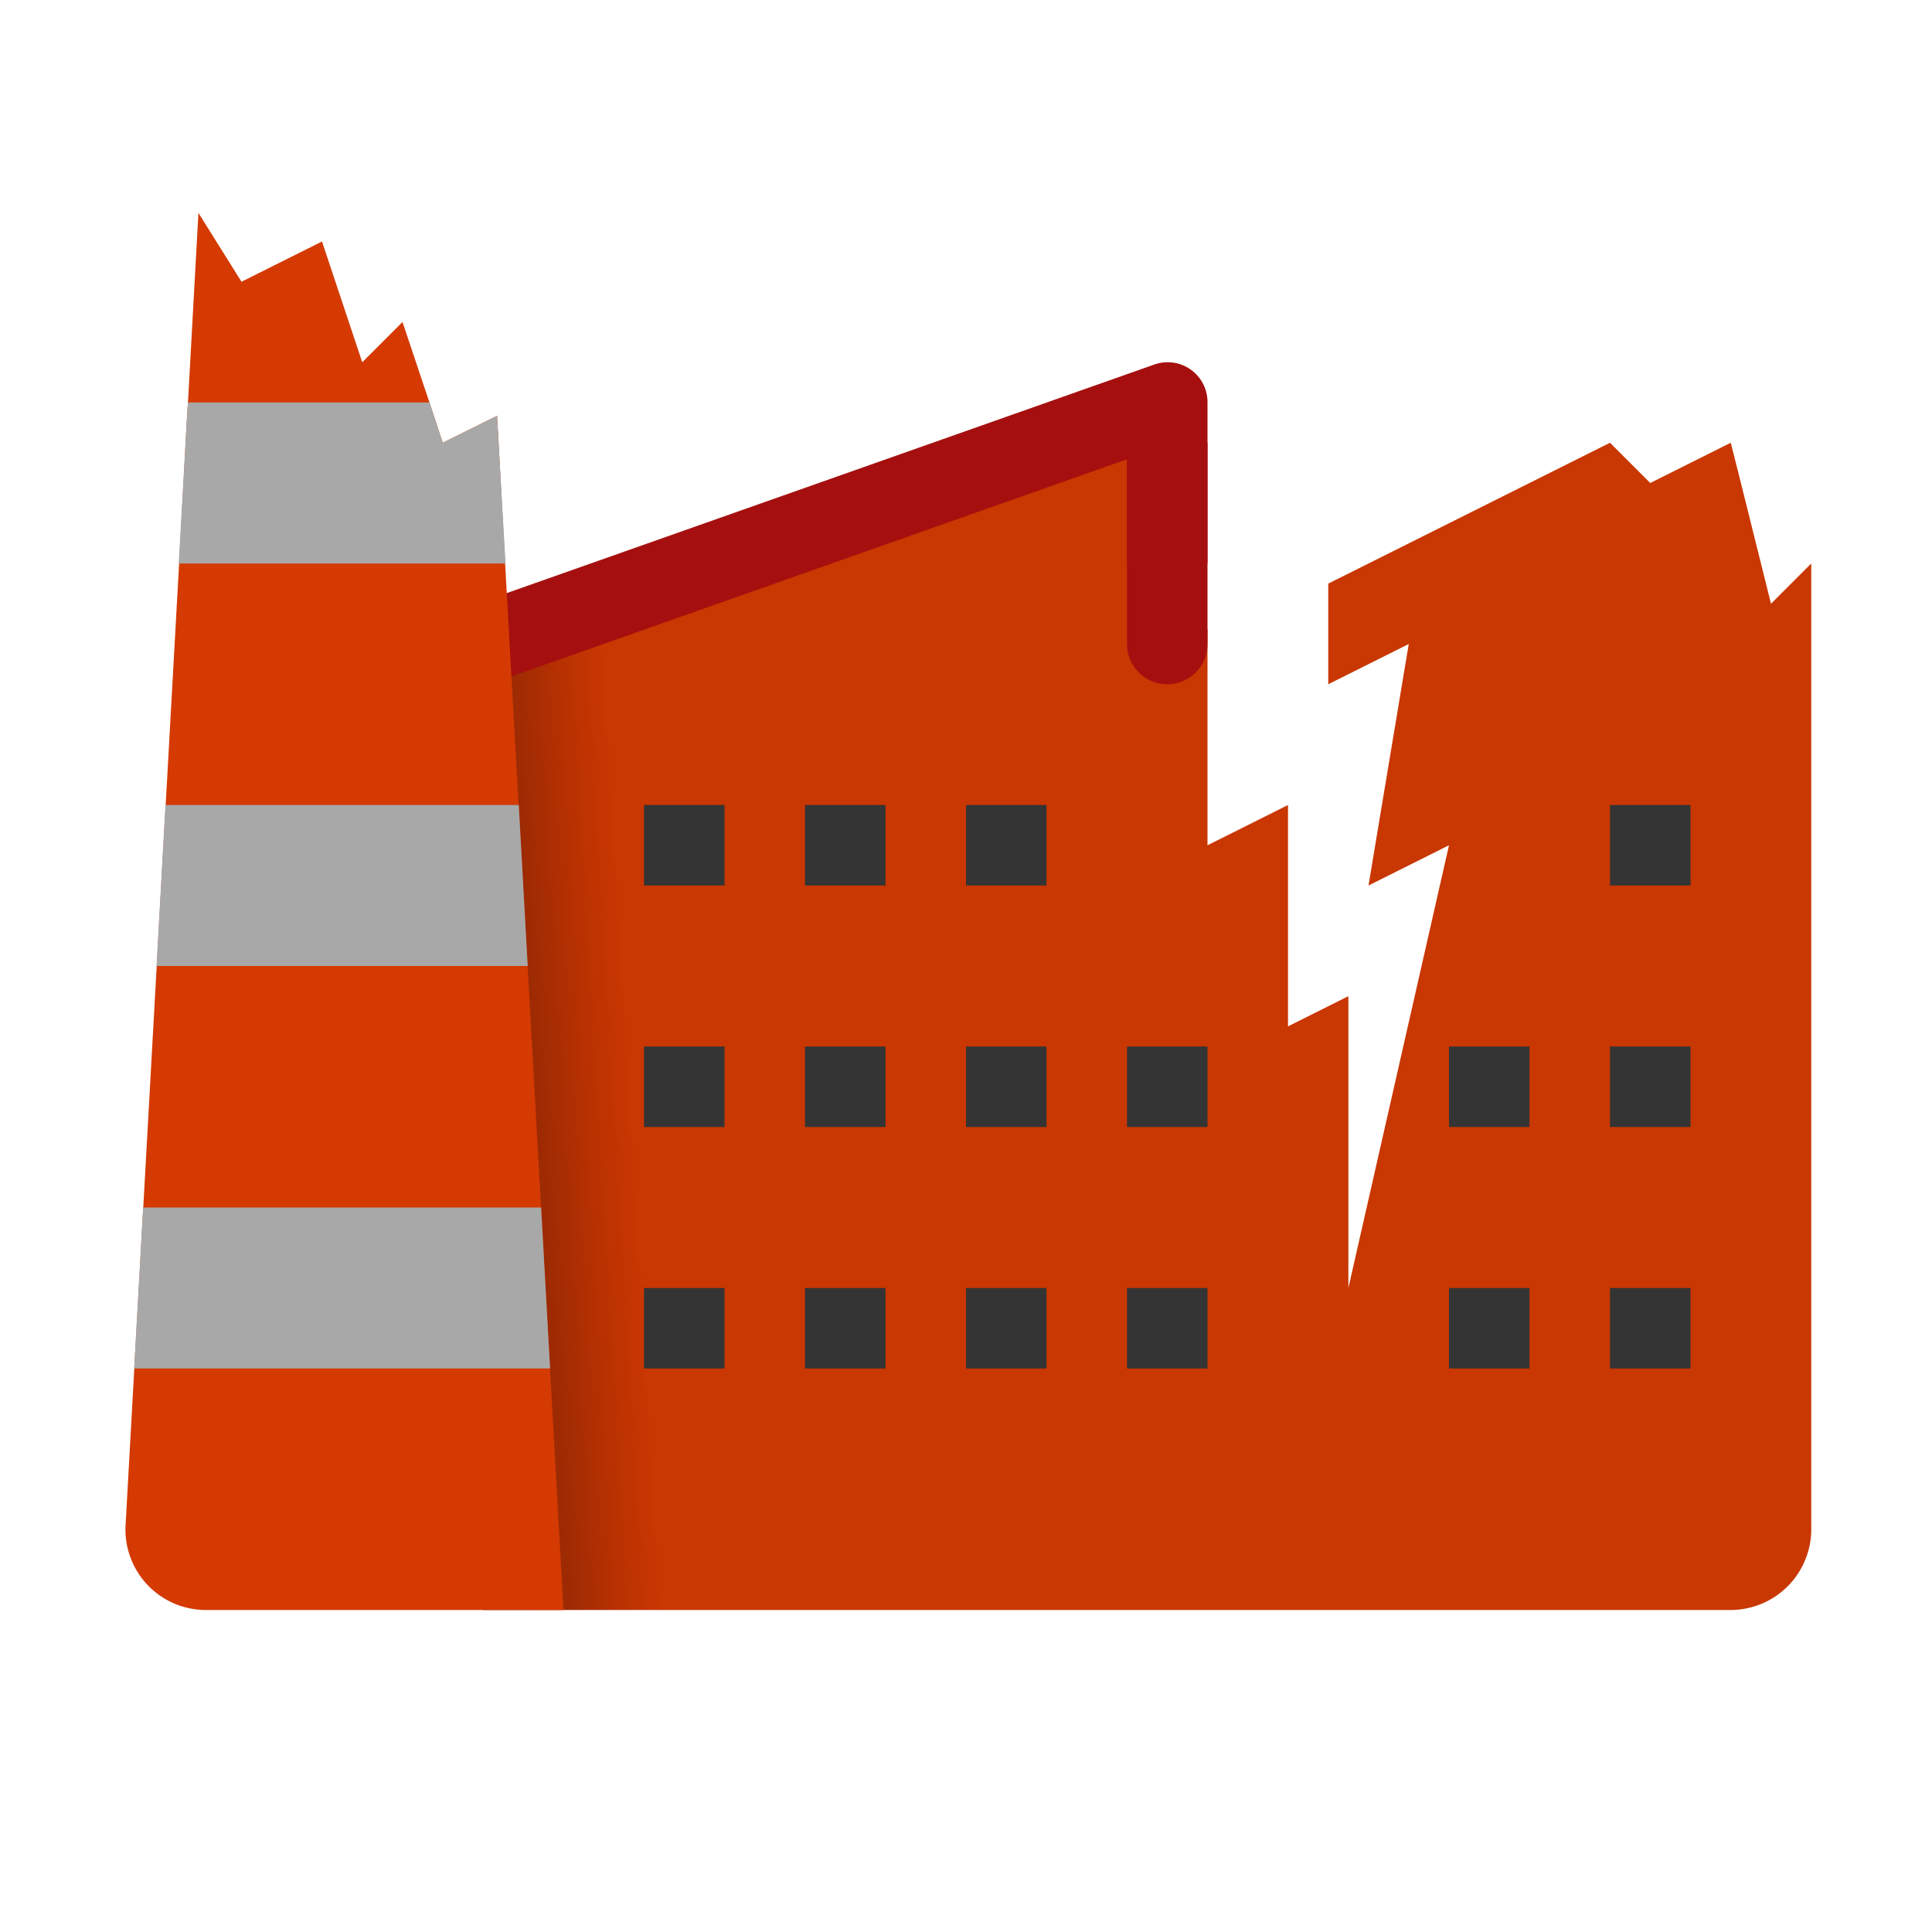 <svg xmlns="http://www.w3.org/2000/svg" data-name="Слой 1" viewBox="0 0 48 48"><defs><linearGradient id="NXYEmKMrF2jK8cKOS78A8a" x1="41.901" x2="11.444" y1="24.648" y2="26.474" data-name="Безымянный градиент 57" gradientUnits="userSpaceOnUse"><stop offset=".863" stop-color="#c93702"/><stop offset=".895" stop-color="#ba3202"/><stop offset=".957" stop-color="#922704"/><stop offset=".98" stop-color="#822204"/></linearGradient></defs><path fill="url(#NXYEmKMrF2jK8cKOS78A8a)" d="M45,14V38a2.006,2.006,0,0,1-2,2H12V16l17-6v6l1-.37V21l2-1v5.5l1.5-.75V32L36,21l-2,1,1-6-2,1V14.5L40,11l1,1,2-1,.19.75L44,15Z"/><path fill="#a60f0f" d="M30,10v4H28V11.41L12.33,16.94A.961.961,0,0,1,12,17a.999.999,0,0,1-.33-1.94l17-6A.99.99,0,0,1,30,10Z"/><path fill="#d43a02" d="M14,40H5.11a1.998,1.998,0,0,1-1.99-2.11L4.45,14l.2-3.71L4.67,10l.26-4.71L6,7,8,6,9,9l1-1,.67,2L11,11l1.35-.67.01.18L12.55,14Z"/><polygon fill="#a8a8a8" points="13.667 34 13.444 30 3.556 30 3.333 34 13.667 34"/><polygon fill="#a8a8a8" points="4.111 20 3.889 24 13.111 24 12.889 20 4.111 20"/><polygon fill="#a8a8a8" points="12.56 14 4.44 14 4.65 10.29 4.67 10 10.67 10 11 11 12.35 10.33 12.36 10.51 12.56 14"/><rect width="2" height="2" x="40" y="20" fill="#343434"/><rect width="2" height="2" x="24" y="20" fill="#343434"/><rect width="2" height="2" x="20" y="20" fill="#343434"/><rect width="2" height="2" x="16" y="20" fill="#343434"/><rect width="2" height="2" x="40" y="26" fill="#343434"/><rect width="2" height="2" x="36" y="26" fill="#343434"/><rect width="2" height="2" x="28" y="26" fill="#343434"/><rect width="2" height="2" x="24" y="26" fill="#343434"/><rect width="2" height="2" x="20" y="26" fill="#343434"/><rect width="2" height="2" x="16" y="26" fill="#343434"/><rect width="2" height="2" x="40" y="32" fill="#343434"/><rect width="2" height="2" x="36" y="32" fill="#343434"/><rect width="2" height="2" x="28" y="32" fill="#343434"/><rect width="2" height="2" x="24" y="32" fill="#343434"/><rect width="2" height="2" x="20" y="32" fill="#343434"/><rect width="2" height="2" x="16" y="32" fill="#343434"/><path fill="#a60f0f" d="M28,11h2a0,0,0,0,1,0,0v5a1,1,0,0,1-1,1h0a1,1,0,0,1-1-1V11a0,0,0,0,1,0,0Z"/></svg>